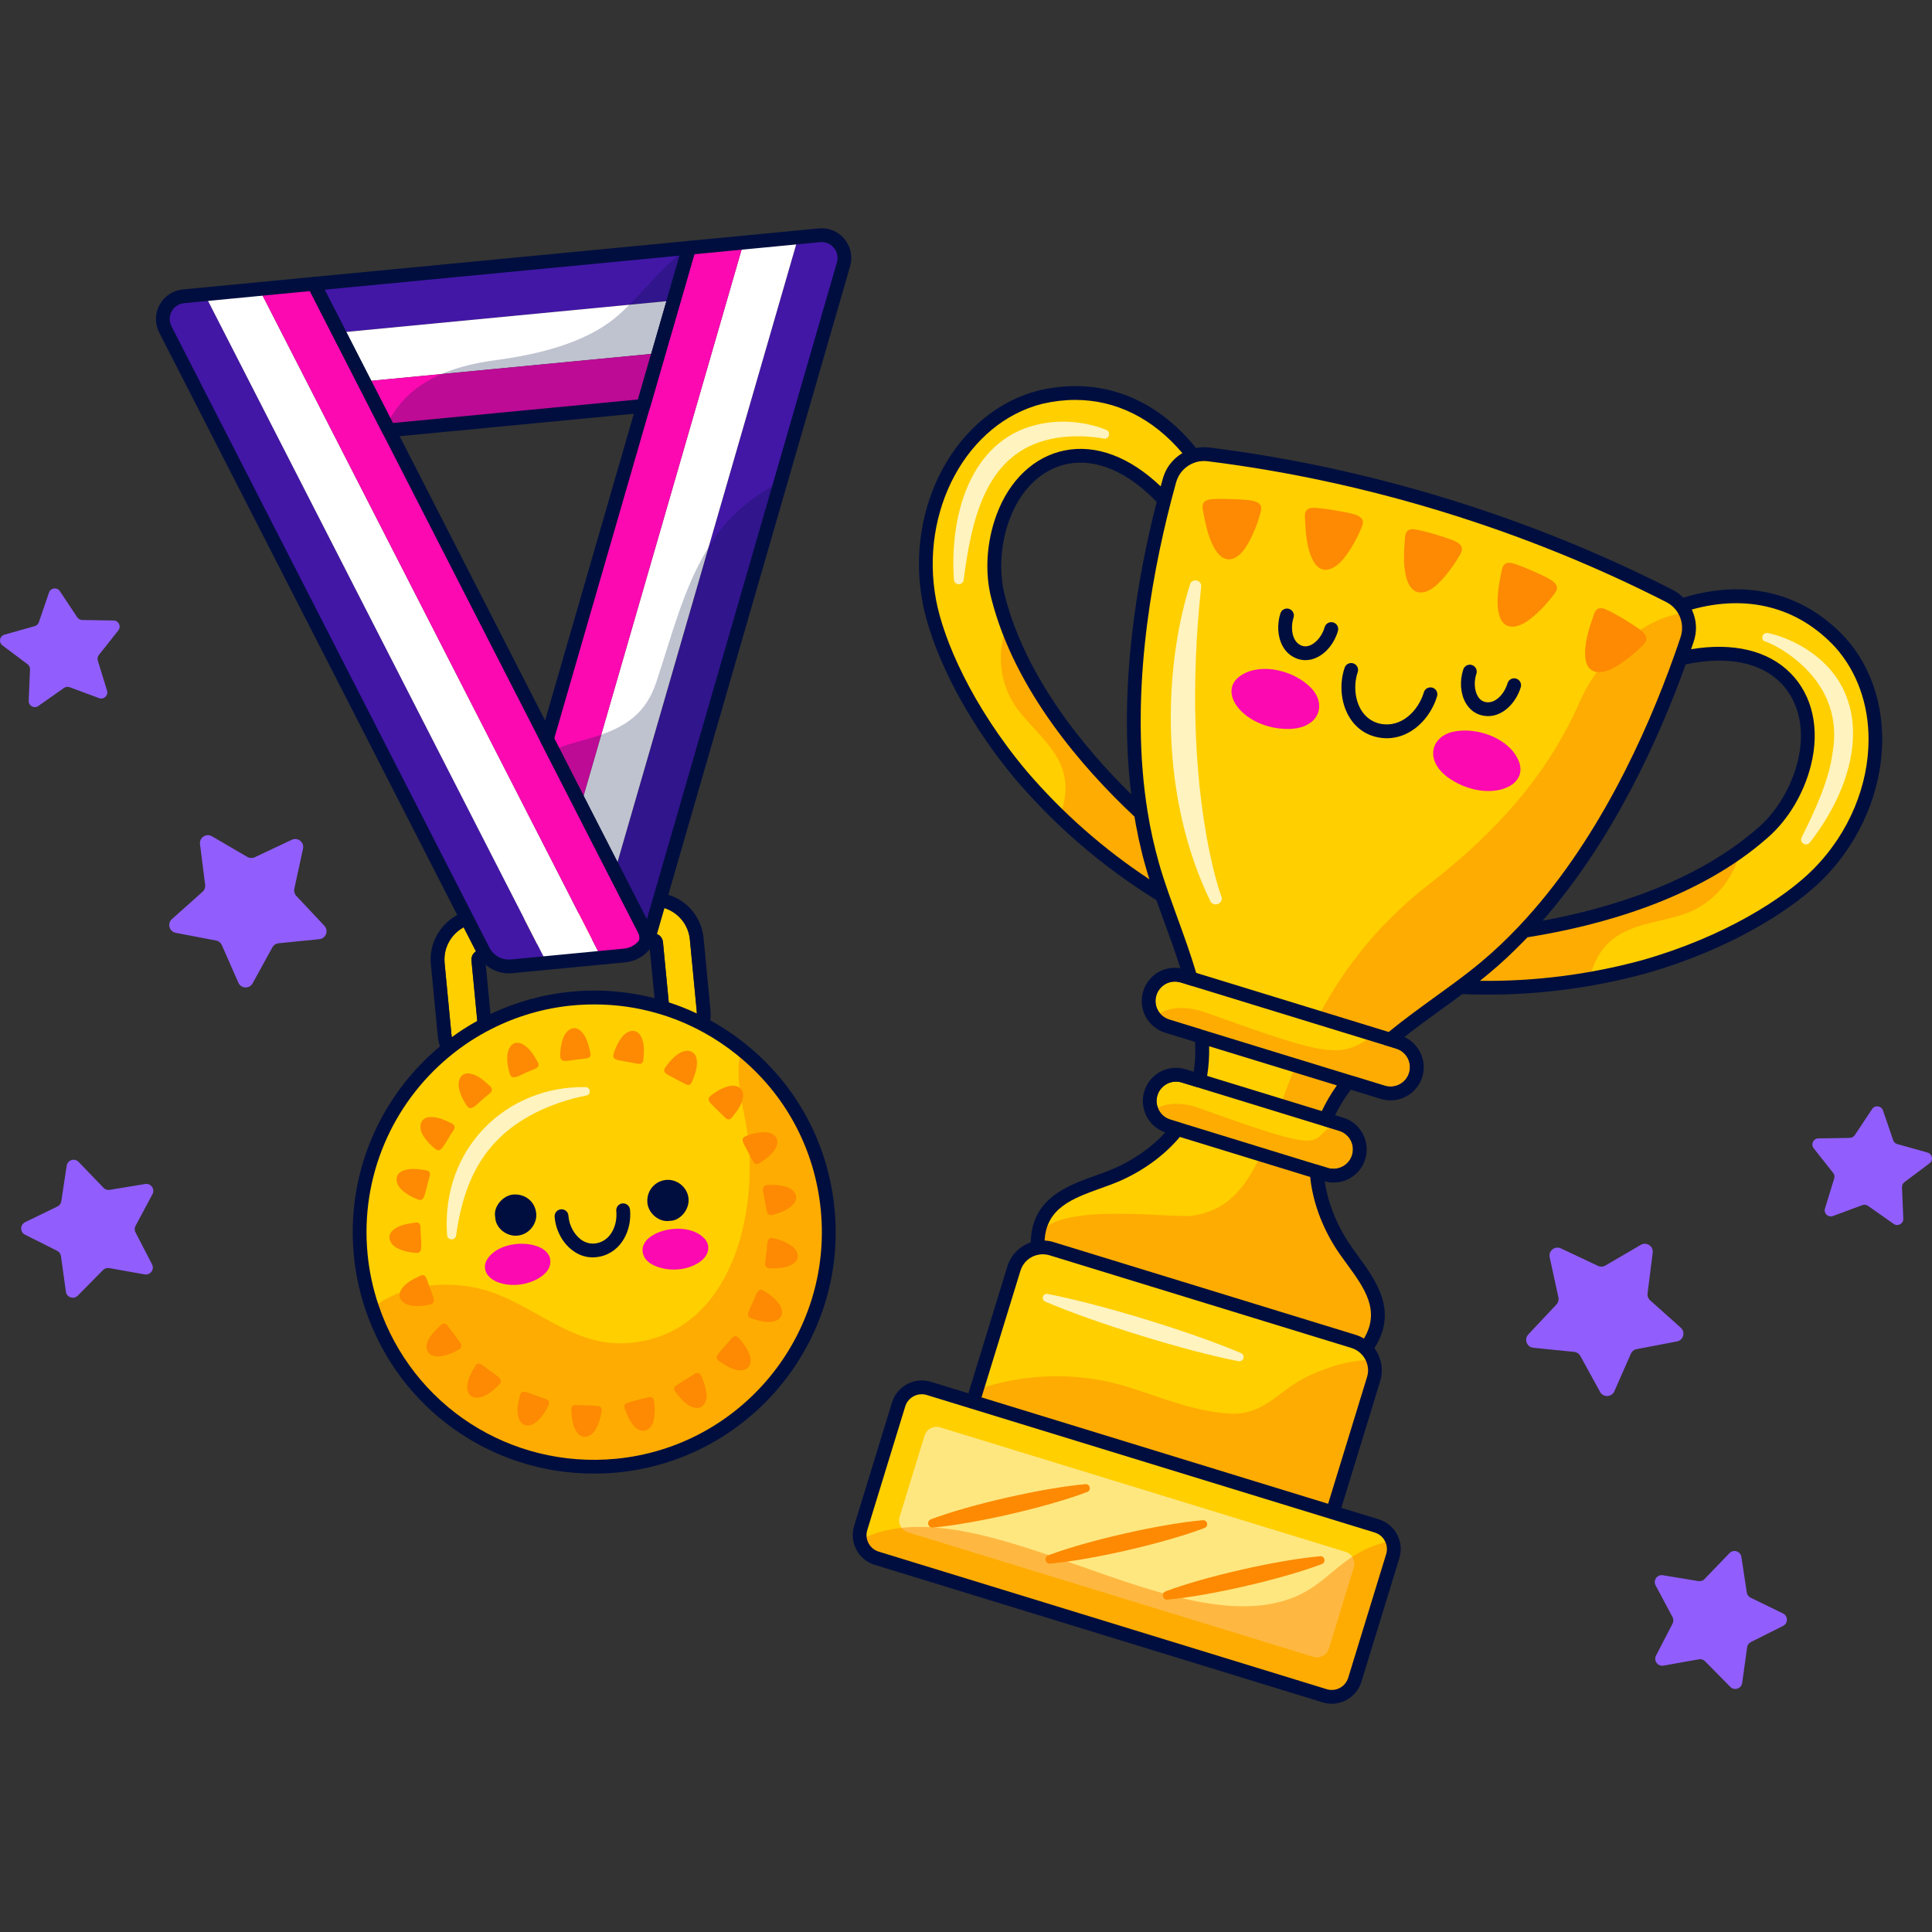 <?xml version="1.0" encoding="UTF-8"?>
<!-- Generator: Adobe Illustrator 25.2.1, SVG Export Plug-In . SVG Version: 6.00 Build 0)  -->
<svg xmlns="http://www.w3.org/2000/svg" xmlns:xlink="http://www.w3.org/1999/xlink" version="1.1" id="Capa_1" x="0px" y="0px" viewBox="0 0 512 512" style="enable-background:new 0 0 512 512;" xml:space="preserve" width="512" height="512">
<rect x="0" y="0" width="512" height="512" fill="#333333" stroke="none"/>
<g>
	<g>
		<g>
			<g>
				<g>
					<path style="fill:#FFCF00;" d="M172.252,240.239l-45.705,4.386c-5.331,0.511-9.236,5.259-8.726,10.577l1.813,18.887       c0.089,0.926,0.305,1.804,0.636,2.623c2.033-1.537,4.174-2.941,6.401-4.208l-1.726-17.985       c-0.133-1.389,0.885-2.637,2.286-2.771l45.705-4.386c1.389-0.133,2.626,0.898,2.759,2.287l1.726,17.985       c2.427,0.821,4.796,1.792,7.085,2.914c0.168-0.867,0.213-1.77,0.125-2.696l-1.813-18.887       C182.307,243.646,177.57,239.728,172.252,240.239z"/>
					<path style="fill:#FFCF00;" d="M219.343,320.59c3.279,34.166-21.77,64.533-55.935,67.811       c-29.251,2.807-55.701-15.13-64.776-41.778c-1.533-4.489-2.575-9.229-3.048-14.156c-2.151-22.413,7.884-43.192,24.686-55.755       c2.033-1.537,4.174-2.941,6.401-4.208c7.405-4.233,15.815-6.993,24.861-7.861c9.034-0.867,17.814,0.243,25.889,2.991       c2.427,0.821,4.796,1.792,7.085,2.914c4.271,2.058,8.278,4.609,11.953,7.575C209.039,288.249,217.679,303.247,219.343,320.59z"/>
				</g>
				<g style="opacity:0.5;">
					<path style="fill:#FD8A02;" d="M219.343,320.59c3.279,34.166-21.77,64.533-55.935,67.811       c-29.251,2.807-55.701-15.13-64.776-41.778c7.509-5.776,17.521-7.181,26.667-5.506c14.682,2.677,25.097,15.826,40.72,14.83       c26.485-1.667,34.552-31.59,32.319-53.612c-0.798-7.938-4.078-16.274-1.88-24.212       C209.039,288.249,217.679,303.247,219.343,320.59z"/>
				</g>
				<g>
					<g>
						<path style="fill:#FD8A02;" d="M203.334,329.58c0.199-1.512,0.851-1.621,1.647-1.445c2.567,0.56,4.513,1.688,5.335,2.499        c1.473,1.369,1.484,3.191-0.13,4.29c-1.741,1.179-4.059,1.209-6.167,1.183c-0.813-0.014-1.204-0.405-1.229-1.144        c-0.011-0.478,0.116-1.585,0.277-2.688c0.042-0.276,0.085-0.551,0.126-0.817c0.015-0.268,0.03-0.527,0.044-0.766        C203.269,330.213,203.303,329.816,203.334,329.58z"/>
					</g>
					<g>
						<path style="fill:#FD8A02;" d="M200.409,342.958c0.632-1.386,1.288-1.298,1.996-0.893c2.287,1.296,3.815,2.952,4.361,3.971        c1.008,1.747,0.44,3.473-1.399,4.057c-2.012,0.609-4.205-0.032-6.246-0.7c-0.788-0.262-0.998-0.726-0.822-1.449        C198.549,347.017,200.124,343.875,200.409,342.958z"/>
					</g>
					<g>
						<path style="fill:#FD8A02;" d="M193.656,354.888c1-1.15,1.599-0.873,2.158-0.277c1.808,1.916,2.788,3.953,3.016,5.092        c0.424,1.943-0.625,3.427-2.535,3.461c-1.043,0.004-2.044-0.312-3.003-0.781c-0.98-0.492-1.909-1.125-2.783-1.742        c-0.678-0.483-0.745-0.992-0.33-1.596c0.254-0.407,0.969-1.266,1.709-2.101c0.376-0.414,0.751-0.827,1.073-1.182        C193.252,355.381,193.5,355.069,193.656,354.888z"/>
					</g>
					<g>
						<path style="fill:#FD8A02;" d="M183.697,364.318c1.283-0.82,1.773-0.38,2.134,0.355c1.169,2.367,1.514,4.611,1.402,5.773        c-0.215,1.908-1.609,3.093-3.45,2.556c-1.971-0.564-3.502-2.471-4.796-4.139c-0.501-0.655-0.428-1.184,0.16-1.615        c0.388-0.265,1.296-0.924,2.249-1.502C182.339,365.151,183.321,364.612,183.697,364.318z"/>
					</g>
					<g>
						<path style="fill:#FD8A02;" d="M171.406,370.378c1.463-0.413,1.801,0.151,1.927,0.961c0.415,2.605,0.086,4.873-0.37,5.932        c-0.779,1.733-2.453,2.478-4.053,1.417c-0.858-0.561-1.509-1.406-2.043-2.377c-0.531-0.956-0.94-2.002-1.313-3.003        c-0.285-0.773-0.059-1.257,0.631-1.496c0.454-0.119,1.512-0.498,2.594-0.768C169.851,370.737,170.959,370.546,171.406,370.378        z"/>
					</g>
					<g>
						<path style="fill:#FD8A02;" d="M157.853,372.549c1.522,0.03,1.68,0.668,1.563,1.48c-0.369,2.598-1.346,4.724-2.093,5.533        c-1.252,1.438-3.075,1.717-4.291,0.211c-1.301-1.7-1.504-4.028-1.634-6.148c-0.046-0.818,0.314-1.224,1.045-1.274        C153.382,372.405,156.9,372.423,157.853,372.549z"/>
					</g>
					<g>
						<path style="fill:#FD8A02;" d="M144.288,370.588c1.424,0.545,1.384,1.207,1.035,1.941c-1.12,2.373-2.652,4.009-3.626,4.622        c-1.659,1.111-3.442,0.725-4.156-1.081c-0.768-1.939-0.273-4.216,0.243-6.308c0.205-0.81,0.65-1.05,1.371-0.898        c0.47,0.092,1.525,0.455,2.568,0.85C142.752,370.155,143.851,370.388,144.288,370.588z"/>
					</g>
					<g>
						<path style="fill:#FD8A02;" d="M131.882,364.756c1.197,0.947,1.003,1.506,0.437,2.129c-0.896,0.977-1.83,1.758-2.689,2.332        c-0.844,0.554-1.601,0.888-2.149,1.032c-1.84,0.474-3.562-0.244-3.653-2.253c-0.13-2.119,1.011-4.15,2.094-5.969        c0.421-0.7,0.951-0.836,1.593-0.475c0.426,0.221,1.261,0.963,2.18,1.598C130.614,363.784,131.514,364.448,131.882,364.756z"/>
					</g>
					<g>
						<path style="fill:#FD8A02;" d="M121.753,355.504c0.899,1.23,0.496,1.753-0.209,2.166c-2.269,1.338-4.473,1.842-5.634,1.812        c-1.944-0.052-3.217-1.363-2.827-3.233c0.467-2.042,2.215-3.686,3.782-5.103c0.613-0.547,1.15-0.517,1.637,0.029        c0.297,0.388,0.966,1.264,1.642,2.147C120.798,354.228,121.444,355.14,121.753,355.504z"/>
					</g>
					<g>
						<path style="fill:#FD8A02;" d="M114.808,343.692c0.433,1.465-0.087,1.837-0.886,2.025c-2.558,0.605-4.773,0.419-5.854,0.038        c-0.92-0.316-1.615-0.866-1.971-1.549c-0.333-0.688-0.307-1.516,0.183-2.358c1.064-1.817,3.172-2.858,5.098-3.751        c0.748-0.342,1.249-0.153,1.57,0.509c0.201,0.431,0.548,1.489,0.92,2.543C114.264,342.193,114.675,343.232,114.808,343.692z"/>
					</g>
					<g>
						<path style="fill:#FD8A02;" d="M111.638,330.356c-0.031,1.53-0.597,1.73-1.431,1.674c-2.651-0.173-4.718-1.002-5.603-1.685        c-1.539-1.142-1.942-2.935-0.562-4.259c1.612-1.423,3.924-1.799,6.032-2.088c0.814-0.108,1.243,0.221,1.339,0.946        C111.396,325.882,111.71,329.396,111.638,330.356z"/>
					</g>
					<g>
						<path style="fill:#FD8A02;" d="M112.53,316.671c-0.437,1.459-1.023,1.485-1.812,1.186c-1.239-0.476-2.311-1.06-3.162-1.649        c-0.834-0.584-1.409-1.164-1.743-1.621c-1.129-1.544-0.994-3.385,0.734-4.237c1.958-0.884,4.275-0.558,6.373-0.209        c0.809,0.138,1.122,0.579,1.001,1.301C113.634,312.339,112.873,315.774,112.53,316.671z"/>
					</g>
					<g>
						<path style="fill:#FD8A02;" d="M117.451,303.877c-0.465,0.613-0.802,0.899-1.13,0.957c-0.332,0.055-0.651-0.117-0.975-0.372        c-2.121-1.652-3.342-3.493-3.7-4.565c-0.614-1.802-0.009-3.562,1.959-3.821c2.119-0.275,4.234,0.715,6.134,1.663        c0.731,0.369,0.903,0.885,0.581,1.545c-0.187,0.442-0.909,1.299-1.429,2.293C118.325,302.541,117.73,303.488,117.451,303.877z        "/>
					</g>
					<g>
						<path style="fill:#FD8A02;" d="M125.923,293.093c-1.22,0.925-1.737,0.597-2.21-0.083c-1.515-2.173-2.135-4.285-2.177-5.429        c-0.069-1.917,1.011-3.435,2.999-3.071c2.098,0.347,3.826,1.91,5.361,3.371c0.589,0.566,0.605,1.112,0.108,1.656        c-0.313,0.362-1.216,1.017-2.053,1.755C127.139,292.058,126.302,292.798,125.923,293.093z"/>
					</g>
					<g>
						<path style="fill:#FD8A02;" d="M137.18,285.278c-1.423,0.552-1.845,0.038-2.089-0.736c-0.792-2.495-0.777-4.726-0.477-5.83        c0.246-0.942,0.742-1.677,1.396-2.083c0.647-0.422,1.508-0.375,2.381,0.041c1.898,0.944,3.084,2.947,4.116,4.794        c0.394,0.714,0.248,1.242-0.385,1.619c-0.411,0.241-1.444,0.656-2.486,1.051C138.638,284.635,137.625,285.104,137.18,285.278z        "/>
					</g>
					<g>
						<path style="fill:#FD8A02;" d="M150.24,281.145c-1.525,0.106-1.776-0.509-1.779-1.321c-0.016-2.617,0.657-4.744,1.269-5.71        c1.021-1.654,2.771-2.249,4.203-0.881c1.533,1.415,2.083,3.731,2.528,5.802c0.168,0.804-0.127,1.256-0.844,1.408        c-0.464,0.101-1.576,0.225-2.687,0.336C151.826,280.963,150.718,281.111,150.24,281.145z"/>
					</g>
					<g>
						<path style="fill:#FD8A02;" d="M163.953,280.971c-1.493-0.306-1.553-0.965-1.317-1.746c0.751-2.519,2.023-4.378,2.895-5.139        c1.458-1.259,3.3-1.251,4.271,0.458c1.05,1.8,0.885,4.192,0.7,6.291c-0.077,0.816-0.493,1.163-1.223,1.1        c-0.468-0.062-1.57-0.241-2.659-0.48C165.516,281.283,164.424,281.043,163.953,280.971z"/>
					</g>
					<g>
						<path style="fill:#FD8A02;" d="M177.084,284.897c-1.342-0.72-1.205-1.366-0.748-2.043c1.462-2.178,3.248-3.617,4.287-4.047        c0.885-0.384,1.769-0.452,2.484-0.174c0.704,0.297,1.247,0.921,1.467,1.86c0.447,2.068-0.39,4.26-1.192,6.218        c-0.313,0.755-0.816,0.967-1.501,0.699C181.036,286.988,177.919,285.363,177.084,284.897z"/>
					</g>
					<g>
						<path style="fill:#FD8A02;" d="M188.476,292.549c-1.048-1.111-0.759-1.654-0.112-2.178c2.059-1.677,4.155-2.496,5.283-2.611        c1.946-0.254,3.421,0.831,3.285,2.765c-0.185,2.114-1.604,3.946-2.954,5.594c-0.524,0.633-1.054,0.678-1.642,0.232        C191.631,295.717,189.161,293.216,188.476,292.549z"/>
					</g>
					<g>
						<path style="fill:#FD8A02;" d="M197.125,303.19c-0.657-1.379-0.239-1.8,0.539-2.116c2.467-1.001,4.69-1.153,5.816-0.939        c1.939,0.329,3.025,1.806,2.32,3.616c-0.8,1.966-2.685,3.289-4.476,4.469c-0.695,0.453-1.197,0.331-1.633-0.266        C199.192,307.15,197.599,304.02,197.125,303.19z"/>
					</g>
					<g>
						<path style="fill:#FD8A02;" d="M202.235,315.905c-0.219-1.512,0.305-1.79,1.143-1.861c2.652-0.224,4.823,0.29,5.832,0.828        c1.757,0.889,2.347,2.619,1.15,4.136c-1.346,1.64-3.562,2.353-5.594,2.95c-0.784,0.227-1.266-0.034-1.491-0.736        C203.05,320.302,202.43,316.84,202.235,315.905z"/>
					</g>
				</g>
				<g>
					<g>
						<path style="fill:#FC09B2;" d="M132.312,339.932c-3.582-1.202-4.578-3.98-3.226-6.161c3.971-6.408,18.517-5.093,16.596,1.736        C144.749,338.827,138.022,341.848,132.312,339.932z"/>
					</g>
					<g>
						<path style="fill:#FC09B2;" d="M184.706,334.904c3.287-1.861,3.737-4.779,1.995-6.662c-5.118-5.535-19.147-1.479-15.963,4.861        C172.286,336.185,179.465,337.87,184.706,334.904z"/>
					</g>
				</g>
				<path style="opacity:0.75;fill:#FFFFFF;" d="M142.21,294.735c-13.637,6.785-19.252,17.682-21.337,32.67l-0.001,0.007      c-0.198,1.426-2.29,1.35-2.391-0.081c-1.647-23.168,15.936-39.647,36.712-39.233c1.341,0.027,1.51,1.973,0.194,2.23      C150.635,291.256,146.169,292.792,142.21,294.735z"/>
			</g>
			<g>
				<path style="fill:#000E3F;" d="M164.942,318.913c-0.995,0.101-1.727,1.016-1.625,2.011c0.365,3.576-1.301,7.762-5.141,8.534      c-1.564,0.305-3.027-0.061-4.347-1.057c-1.768-1.382-3.028-3.82-3.19-6.217c-0.061-1.016-0.914-1.768-1.95-1.707      c-0.995,0.061-1.768,0.935-1.706,1.951c0.244,3.454,2.011,6.867,4.632,8.859c1.646,1.28,3.515,1.93,5.465,1.93      c0.59,0,1.2-0.061,1.789-0.183c5.974-1.178,8.635-7.314,8.087-12.496C166.852,319.543,165.979,318.831,164.942,318.913z"/>
				<path style="fill:#000E3F;" d="M136.111,316.556c-2.885,0.183-5.446,3.332-4.876,5.953c0.061,2.966,2.986,5.14,5.729,4.958      c3.352-0.224,5.405-3.271,5.141-5.913C141.759,318.283,139.058,316.373,136.111,316.556z"/>
				<path style="fill:#000E3F;" d="M176.483,312.695c-3.007,0.305-5.221,2.966-4.917,6.136c0.284,2.682,3.068,5.222,6.055,4.693      c2.56,0,5.201-2.987,4.835-6.014C182.111,314.585,179.389,312.411,176.483,312.695z"/>
				<path style="fill:#000E3F;" d="M221.162,320.416c-1.666-17.311-10.016-32.833-23.548-43.724      c-2.966-2.397-6.115-4.49-9.387-6.298c0.122-0.955,0.143-1.91,0.041-2.885l-1.809-18.896      c-0.67-6.888-6.359-12.069-13.267-12.069c-0.426,0-0.853,0.02-1.28,0.061l-45.715,4.389c-3.556,0.325-6.745,2.032-9.021,4.795      c-2.276,2.743-3.332,6.217-2.987,9.773l1.809,18.875c0.101,0.975,0.284,1.93,0.589,2.865      c-15.706,13.105-24.91,33.484-22.817,55.346c0.467,4.957,1.524,9.875,3.129,14.568c8.919,26.19,33.24,43.297,60.446,43.297      c2.072,0,4.144-0.081,6.237-0.284c33.057-3.17,57.886-31.087,57.886-63.636C221.467,324.541,221.365,322.489,221.162,320.416z       M119.634,274.091l-1.809-18.896c-0.508-5.303,3.393-10.057,8.717-10.565l45.715-4.389c0.305-0.041,0.609-0.041,0.934-0.041      c4.917,0,9.143,3.759,9.63,8.757l1.808,18.896c0.021,0.244,0.041,0.487,0.041,0.731c-2.418-1.158-4.897-2.134-7.436-2.946      l-1.544-15.99c-0.122-1.3-1.219-2.296-2.52-2.296h-0.243l-45.695,4.389c-1.402,0.142-2.418,1.382-2.296,2.783l1.545,16.031      c-2.337,1.26-4.592,2.723-6.746,4.307C119.694,274.599,119.654,274.356,119.634,274.091z M129.995,268.727l-1.3-13.45      l43.459-4.165l1.301,13.41c-7.111-1.829-14.568-2.438-22.106-1.707C143.73,263.546,136.538,265.599,129.995,268.727z       M163.236,386.592c-27.999,2.662-53.823-13.999-62.863-40.555c-1.524-4.429-2.52-9.062-2.966-13.735      c-1.971-20.623,6.704-39.843,21.537-52.176c3.474-2.905,7.294-5.425,11.377-7.477c6.502-3.292,13.715-5.466,21.395-6.197      c1.951-0.183,3.901-0.264,5.832-0.264c5.567,0,11.052,0.752,16.315,2.255c4.368,1.219,8.614,2.966,12.617,5.181h0.021      c3.087,1.707,6.034,3.678,8.818,5.933c12.759,10.26,20.643,24.889,22.207,41.205      C220.694,353.88,196.354,383.401,163.236,386.592z"/>
			</g>
		</g>
		<g>
			<g>
				<g>
					<path style="fill:#4217A6;" d="M182.599,65.67l-4.039,13.962l-88.75,8.517c-3.82-7.469-6.283-12.288-6.621-12.939       L182.599,65.67z"/>
					<path style="fill:#4217A6;" d="M223.538,70.044L206.832,127.8l-34.697,119.961c-0.233,0.813-0.604,1.568-1.068,2.235       c0.387-1.091,0.349-2.358-0.255-3.534c-3.185-6.224-5.793-11.305-7.903-15.44l-0.001-0.012l24.883-86.025l23.751-82.095       l5.627-0.54C221.407,61.945,224.727,65.952,223.538,70.044z"/>
					<path style="fill:#4217A6;" d="M144.909,255.191l-9.33,0.895c-3.119,0.299-6.061-1.338-7.486-4.098       C34.924,69.909,44.515,88.653,43.818,87.291c-1.945-3.791,0.552-8.356,4.802-8.764l5.615-0.539l70.575,137.918l0.001,0.012       C131.594,229.184,140.808,247.18,144.909,255.191z"/>
				</g>
				<g>
					<polygon style="fill:#FFFFFF;" points="178.56,79.631 174.522,93.605 96.432,101.099 89.81,88.148      "/>
					<path style="fill:#FFFFFF;" d="M211.542,62.892c-1.469,5.081-43.496,150.36-48.634,168.12       c-5.925-11.556-8.049-15.701-8.727-17.026c0,0-0.001-0.012-0.029-0.057c-0.001-0.012-0.002-0.024-0.016-0.034       c-0.001-0.012-0.018-0.058-0.043-0.08c-0.001-0.012-0.147-0.286-0.148-0.297c-0.026-0.021-0.003-0.036-0.03-0.057       c-0.001-0.012-0.001-0.012-0.001-0.012l-0.001-0.012c9.05-31.274,35.661-123.249,43.157-149.156L211.542,62.892z"/>
					<path style="fill:#FFFFFF;" d="M157.419,249.965l1.962,3.837l-14.472,1.389c-0.574-1.119-1.236-2.397-1.96-3.825       c0,0,0,0-0.001-0.012c-4.732-9.238-12.357-24.141-18.137-35.436l-0.001-0.012L54.235,77.988L68.706,76.6       C70.99,81.053,151.122,237.654,157.419,249.965z"/>
				</g>
				<path style="fill:#FC09B2;" d="M182.599,65.67l-4.039,13.962l-4.039,13.974l-78.078,7.493      c-2.478-4.854-4.731-9.226-6.634-12.949c-3.82-7.469-6.283-12.288-6.621-12.939L68.706,76.6      c2.271,4.443,4.481,8.747,6.621,12.939c2.284,4.453,4.496,8.77,6.634,12.949c2.274,4.466,4.485,8.783,6.609,12.94      c28.075,54.849,42.971,83.982,50.873,99.41l0.001,0.012c7.239,14.137,8.596,16.798,8.816,17.209l0.001,0.012      c0,0,0.041,0.056,0.176,0.331l0.001,0.012c0.03,0.069,0.06,0.126,0.088,0.171c0,0,0.001,0.012,0.016,0.034      c0,0,0.001,0.012,0.013,0.011l0.002,0.024l0.016,0.034c0.041,0.056,0.042,0.068,0.042,0.068      c0.532,1.051,2.507,4.899,8.804,17.21c0.605,1.188,1.268,2.478,1.962,3.837l7.823-0.751c1.864-0.179,3.3-1.443,3.853-3.042      l0.011-0.013c0.387-1.091,0.349-2.358-0.255-3.534c-3.185-6.224-5.793-11.305-7.903-15.44l-0.001-0.012      c-5.925-11.556-8.049-15.701-8.727-17.026c0,0-0.001-0.012-0.029-0.057c-0.001-0.012-0.002-0.024-0.016-0.034      c-0.001-0.012-0.018-0.058-0.043-0.08c-0.001-0.012-0.147-0.286-0.148-0.297c-0.026-0.021-0.003-0.036-0.03-0.057      c-0.001-0.012-0.001-0.012-0.001-0.012l-0.001-0.012l4.373-15.108l0.45-1.553l0.603-2.082l14.755-50.992      c0.234-0.813,0.469-1.614,0.702-2.428l2.907-10.031c0.178-0.64,0.368-1.281,0.547-1.91l6.704-23.155l1.665-5.743l0.405-1.393      l1.969-6.826l4.039-13.974l4.039-13.962L182.599,65.67z M144.932,195.872c-10.558-20.624-28.163-55.02-41.879-81.835      l67.429-6.471L144.932,195.872z"/>
				<g style="opacity:0.25;">
					<path style="fill:#000E3F;" d="M206.832,127.8l-34.697,119.961c-0.233,0.813-0.604,1.568-1.068,2.235       c0.385-1.103,0.336-2.368-0.255-3.534l-7.904-15.451l-8.994-17.563l-0.001-0.012l-7.446-14.549       c4.989-2.243,7.663-2.372,12.872-4.194c6.711-2.357,11.876-5.836,14.53-13.759c4.034-12.02,7.181-25.046,13.922-35.948       c1.048-1.694,2.183-3.349,3.421-4.929C194.339,136.068,200.38,130.72,206.832,127.8z"/>
					<path style="fill:#000E3F;" d="M182.599,65.67l-12.117,41.897l-68.64,6.587c0.184-0.461,0.381-0.899,0.591-1.339       c5.227-11.32,16.332-15.704,28.954-17.383c10.634-1.416,23.345-4.301,31.789-11.317       C169.622,78.752,175.908,69.726,182.599,65.67z"/>
				</g>
			</g>
			<g>
				<g>
					<path style="fill:#000E3F;" d="M103.052,115.868c-0.683,0-1.314-0.381-1.627-0.996L81.562,76.043       c-0.276-0.54-0.268-1.181,0.024-1.712c0.29-0.53,0.825-0.883,1.429-0.94l99.411-9.54c0.595-0.063,1.194,0.185,1.581,0.653       c0.387,0.466,0.518,1.093,0.349,1.675l-12.117,41.898c-0.209,0.72-0.836,1.24-1.581,1.312l-67.43,6.47       C103.167,115.863,103.11,115.868,103.052,115.868z M86.042,76.773l18.072,35.326l64.958-6.234l11.024-38.118L86.042,76.773z"/>
				</g>
				<g>
					<path style="fill:#000E3F;" d="M171.065,251.827c-0.28,0-0.564-0.066-0.827-0.201c-0.815-0.415-1.198-1.369-0.897-2.232       c0.238-0.683,0.182-1.431-0.159-2.105l-16.895-33.007c-0.022-0.042-0.042-0.083-0.06-0.127l-0.083-0.163l0.012-0.006       c-0.022-0.051-0.04-0.105-0.057-0.157c-0.357-0.623-0.782-1.454-1.336-2.536l-7.46-14.588c-0.21-0.415-0.256-0.895-0.127-1.341       l37.667-130.203c0.208-0.72,0.835-1.24,1.581-1.312l34.57-3.318c2.595-0.266,5.135,0.8,6.802,2.812       c1.665,2.01,2.224,4.704,1.498,7.206l-51.404,177.718c-0.278,0.974-0.722,1.909-1.322,2.772       C172.218,251.547,171.649,251.827,171.065,251.827z M155.601,212.731l15.822,30.909l50.36-174.105v-0.002       c0.395-1.359,0.101-2.764-0.802-3.855c-0.907-1.091-2.218-1.623-3.637-1.506l-33.334,3.201l-37.12,128.312       c6.207,12.141,8.044,15.733,8.51,16.645l0,0c0.01,0.016,0.018,0.034,0.028,0.052c0.036,0.072,0.064,0.123,0.081,0.159       c0.01,0.022,0.022,0.042,0.032,0.064C155.563,212.645,155.583,212.689,155.601,212.731z"/>
				</g>
				<g>
					<path style="fill:#000E3F;" d="M134.846,257.95c-2.46,0-4.818-0.954-6.579-2.688c-0.724-0.708-1.332-1.528-1.8-2.431       L42.192,88.125c-1.19-2.318-1.155-5.07,0.099-7.359c1.254-2.292,3.554-3.81,6.155-4.058l34.568-3.317       c0.762-0.075,1.462,0.319,1.802,0.986l19.864,38.828c0.226,0.44,18.518,36.187,33.441,65.353l17.421,34.046       c0.022,0.042,0.042,0.085,0.06,0.127l16.84,32.9c0.798,1.577,0.923,3.339,0.353,4.97c-0.055,0.159-0.133,0.31-0.23,0.448       c-1.593,2.266-4.083,3.716-6.835,3.98l-29.975,2.877C135.449,257.936,135.148,257.95,134.846,257.95z M82.127,77.148       l-33.332,3.198c-1.413,0.137-2.615,0.929-3.296,2.173c-0.68,1.244-0.7,2.678-0.053,3.937l84.273,164.7       c0.286,0.55,0.659,1.053,1.109,1.492c1.21,1.195,2.879,1.764,4.577,1.619l29.973-2.877c1.595-0.155,3.05-0.96,4.03-2.224       c0.155-0.619,0.077-1.278-0.226-1.877l-16.895-33.007c-0.022-0.042-0.042-0.085-0.06-0.129l-17.363-33.931       c-14.921-29.161-33.209-64.904-33.437-65.346L82.127,77.148z M171.067,249.997h0.02H171.067z"/>
				</g>
			</g>
		</g>
	</g>
	<g>
		<g>
			<path style="fill:#FFCF00;" d="M487.692,170.257c-11.493-12.383-26.887-14.786-42.179-9.766c-0.82-1.034-1.844-1.929-3.091-2.563     c-37.603-19.19-80.232-32.292-122.141-37.504c-1.393-0.177-2.758-0.035-4.024,0.363c-9.839-12.724-23.923-19.366-40.376-15.568     c-21.982,5.487-34.092,30.489-29.582,54.212c2.104,11.083,9.825,28.808,24.532,46.273c3.187,3.705,6.517,7.253,10.014,10.61     c8.288,8.022,17.41,15.035,27.138,21.011c2.712,7.764,5.948,15.854,8.129,24.031l-3.241-0.995     c-2.713-0.833-5.585,0.69-6.418,3.403c-0.419,1.363-0.243,2.76,0.369,3.915c0.161,0.305,0.347,0.577,0.56,0.844     c0.615,0.753,1.466,1.35,2.473,1.659l8.458,2.597c0.55,5.166,0.392,10.316-0.888,15.404l-4.272-1.312     c-2.701-0.829-5.585,0.69-6.418,3.402c-0.339,1.105-0.288,2.249,0.111,3.271c0.066,0.222,0.16,0.439,0.271,0.647     c0.613,1.155,1.671,2.085,3.021,2.499l3.02,0.927c-4.188,6.115-10.563,10.821-17.309,13.76     c-8.004,3.493-20.405,5.166-20.832,17.621c-0.017,0.143-0.018,0.277-0.022,0.423c-0.003,0.402,0.003,0.82,0.018,1.255     c0.056-0.01,0.101-0.023,0.141-0.024c0.15-0.02,0.304-0.028,0.456-0.042c-0.2,0.018-0.4,0.033-0.597,0.066     c-2.901,0.479-5.415,2.542-6.335,5.537l-10.501,34.2c-0.117,0.38-0.205,0.756-0.257,1.143l-11.772-3.615     c-3.376-1.036-6.954,0.861-7.99,4.236l-10.064,32.776c-0.317,1.031-0.361,2.092-0.166,3.079c0.435,2.256,2.057,4.191,4.402,4.911     l118.716,36.452c3.376,1.036,6.954-0.861,7.99-4.236l10.064-32.776c0.43-1.399,0.347-2.835-0.135-4.111     c-0.656-1.8-2.125-3.272-4.101-3.879l-11.772-3.615c0.174-0.35,0.312-0.71,0.429-1.091l10.501-34.199     c0.528-1.719,0.441-3.491-0.149-5.07c-0.397-1.156-1.084-2.2-1.978-3.052c8.38-11.236-1.549-19.98-6.423-27.683     c-3.93-6.231-6.57-13.69-6.604-21.103l3.02,0.927c2.701,0.829,5.585-0.69,6.418-3.403c0.415-1.35,0.239-2.748-0.369-3.915     c-0.625-1.159-1.683-2.088-3.033-2.503l-4.259-1.308c1.796-4.929,4.543-9.284,7.897-13.251l8.458,2.597     c2.713,0.833,5.585-0.69,6.418-3.403c0.418-1.363,0.243-2.76-0.37-3.915c-0.625-1.159-1.683-2.088-3.033-2.503l-3.241-0.995     c1.102-0.965,2.238-1.905,3.394-2.827c0.554-0.448,1.12-0.892,1.699-1.332c4.685-3.666,9.592-7.089,14.238-10.498     c0.16-0.125,0.319-0.251,0.491-0.373c0.134-0.099,0.261-0.199,0.394-0.298c11.405,0.513,22.89-0.172,34.251-2.161     c4.778-0.817,9.525-1.884,14.242-3.163c21.974-6.202,38.312-16.539,46.274-24.532     C498.799,214.624,502.807,187.135,487.692,170.257z M266.861,165.826c-0.895-2.464-1.678-4.948-2.322-7.443     c-1.695-6.377-1.342-14.221,1.243-21.286c6.355-17.289,24.92-23.825,42.766-4.602c-6.846,26.45-10.544,56.144-6.184,83.002     C287.354,201.509,273.637,184.275,266.861,165.826z M276.828,330.577c0.053,0.003,0.102,0.018,0.155,0.021     c0.089,0.006,0.18,0.025,0.269,0.035c-0.429-0.049-0.857-0.074-1.28-0.054C276.255,330.565,276.54,330.564,276.828,330.577z      M278.684,330.919c-0.294-0.09-0.59-0.161-0.886-0.216C278.094,330.758,278.39,330.829,278.684,330.919z M467.243,220.624     c-1.933,1.704-3.974,3.32-6.099,4.857c-15.962,11.468-36.988,18.035-57.261,21.189c2.487-2.634,4.901-5.368,7.208-8.228     c0.166-0.191,0.336-0.394,0.481-0.604c13.931-17.416,24.597-38.589,32.366-59.429c0.371-0.988,0.732-1.992,1.094-2.995     c0.11-0.304,0.214-0.61,0.322-0.915c25.553-5.891,37.248,9.937,32.806,27.811C476.335,209.607,472.225,216.297,467.243,220.624z"/>
			<path style="opacity:0.5;fill:#FFFFFF;" d="M348.022,439.067L240.627,406.09c-1.757-0.539-2.744-2.401-2.204-4.158l6.588-21.454     c0.539-1.757,2.401-2.744,4.158-2.204l107.395,32.976c1.757,0.539,2.743,2.401,2.204,4.157l-6.588,21.454     C351.64,438.619,349.779,439.606,348.022,439.067z"/>
			<g style="opacity:0.75;">
				<path style="fill:#FFFFFF;" d="M277.597,342.904c14.321,2.758,38.292,10.127,51.281,15.676c1.245,0.532,0.665,2.414-0.662,2.156      c-13.958-2.715-37.954-10.099-51.242-15.805c-0.541-0.232-0.792-0.859-0.559-1.4      C276.617,343.062,277.115,342.812,277.597,342.904z"/>
				<path style="fill:#FFFFFF;" d="M318.31,155.557c-5.709,53.507,5.781,83.467,5.426,82.1c0.489,1.883-2.169,2.844-3.008,1.108      c-13.311-27.451-12.528-60.945-5.369-83.89c0.546-1.75,3.152-1.194,2.959,0.612L318.31,155.557z"/>
				<path style="fill:#FFFFFF;" d="M468.486,167.753c2.88,0.603,5.485,1.653,8.037,3.006c20.291,10.944,17.484,34.108,3.111,52.517      c-0.96,1.23-2.872,0.008-2.178-1.376c3.21-6.401,7.253-15.004,8.135-22.12c4.139-22.223-19.841-30.856-17.851-29.736      c-0.61-0.276-0.881-0.994-0.606-1.604C467.371,167.913,467.941,167.639,468.486,167.753z"/>
				<path style="fill:#FFFFFF;" d="M293.181,113.925c-4.91-2.016-11.283-2.785-17.024-1.663      c-18.076,3.303-24.617,22.668-23.362,41.363c0.048,0.713,0.665,1.252,1.378,1.204c1.078-0.072,1.259-1.252,1.198-1.136      c2.102-15.895,5.684-32.742,21.785-37.033c7.648-2.071,15.488-0.408,15.357-0.419c0.66,0.114,1.287-0.328,1.401-0.987      C294.014,114.683,293.696,114.136,293.181,113.925z"/>
			</g>
			<g style="opacity:0.5;">
				<path style="fill:#FD8A02;" d="M369.098,412.386l-10.064,32.776c-1.037,3.376-4.615,5.273-7.99,4.236l-118.716-36.452      c-2.345-0.72-3.967-2.655-4.402-4.911c31.483-15.815,85.225,29.614,116.594,14.526c8.725-4.197,11.855-11.75,24.444-14.285      C369.445,409.55,369.528,410.986,369.098,412.386z"/>
				<path style="fill:#FD8A02;" d="M364.02,365.491l-10.501,34.199c-0.117,0.38-0.255,0.741-0.429,1.091l-95.172-29.223      c0.052-0.387,0.14-0.763,0.257-1.143l0.656-2.136c12.751-4.427,26.922-4.777,39.828-0.787c8.88,2.754,17.659,6.537,27.056,7.126      c9.421,0.596,13.124-6.3,20.954-9.927c6.613-3.074,12.362-4.385,17.202-4.269C364.461,361.999,364.548,363.772,364.02,365.491z"/>
				<path style="fill:#FD8A02;" d="M358.303,306.108c-0.833,2.713-3.717,4.232-6.418,3.403l-41.749-12.819      c-1.35-0.415-2.408-1.344-3.021-2.499c-0.111-0.208-0.205-0.426-0.271-0.647c2.486-1.185,6.103-1.632,11.207,0.204      c8.211,2.964,14.137,5.012,18.491,6.363c9.256,2.883,11.386,2.556,13.228,0.972c0.709-0.602,1.365-1.381,2.367-2.242      l2.762,0.848c1.35,0.415,2.408,1.344,3.033,2.503C358.542,303.36,358.718,304.758,358.303,306.108z"/>
				<path style="fill:#FD8A02;" d="M373.414,284.325c-0.833,2.713-3.705,4.235-6.418,3.403l-57.142-17.546      c-1.007-0.309-1.858-0.906-2.473-1.659c2.581-1.451,6.536-2.211,12.415-0.097c11.619,4.159,19.463,6.916,25.161,8.438      c9.075,2.424,12.67,1.741,17.247-1.353l7.807,2.397c1.351,0.415,2.409,1.344,3.033,2.503      C373.657,281.566,373.832,282.963,373.414,284.325z"/>
				<path style="fill:#FD8A02;" d="M358.538,285.131c-3.354,3.967-6.101,8.322-7.897,13.251l-11.981-3.679      c1.614-4.38,3.329-9.093,5.418-14.013L358.538,285.131z"/>
				<path style="fill:#FD8A02;" d="M361.893,357.369c-0.869-0.845-1.945-1.497-3.185-1.878      c-48.893-15.013-68.438-21.135-76.648-23.535c-2.724-0.796-4.191-1.18-5.077-1.358c-0.053-0.003-0.102-0.018-0.155-0.021      c-0.97-0.164-1.146-0.03-1.676,0.077c-0.04,0.001-0.085,0.014-0.141,0.024c-0.015-0.434-0.021-0.853-0.018-1.255      c0.005-0.146,0.005-0.28,0.022-0.423c0.931-11.212,35.309-6.016,40.972-6.83c9.833-1.4,14.693-8.129,18.896-17.88l13.982,4.293      c0.035,7.412,2.674,14.872,6.604,21.103C360.344,337.389,370.273,346.133,361.893,357.369z"/>
				<path style="fill:#FD8A02;" d="M447.104,169.454c-0.334,0.999-0.679,1.994-1.022,2.977c-0.346,0.995-0.692,1.991-1.05,2.982      c-0.362,1.004-0.723,2.008-1.094,2.995c-10.06,27.296-21.354,45.965-32.366,59.429c-0.145,0.211-0.315,0.414-0.481,0.604      c-2.31,2.797-4.604,5.37-6.866,7.751c-5.937,6.21-11.678,11.083-16.963,15.169c-0.227,0.172-0.443,0.348-0.67,0.52      c-0.172,0.122-0.331,0.248-0.491,0.373c-5.33,4.059-10.158,7.359-14.238,10.498c-0.579,0.44-1.145,0.884-1.699,1.332      c-1.156,0.921-2.292,1.862-3.394,2.827l-18.376-5.642c6.215-12.277,15.287-25.288,30.626-37.182      c16.734-12.982,31.027-28.381,39.595-48.062c4.133-9.477,13.235-19.349,23.224-22.569c1.653-0.527,3.26-0.906,4.847-1.131      C447.713,164.496,447.915,167.029,447.104,169.454z"/>
				<path style="fill:#FD8A02;" d="M446.715,242.113c-5.844,2.101-13.113,2.502-18.481,6.16c-3.793,2.597-6.006,6.699-6.997,11.15      c-10.958,1.915-22.034,2.637-33.043,2.226c5.285-4.086,11.026-8.959,16.963-15.169c19.878-3.232,40.357-9.773,55.988-20.998      C459.555,232.972,453.932,239.52,446.715,242.113z"/>
				<path style="fill:#FD8A02;" d="M269.47,187.689c3.658,5.019,9.449,9.43,11.84,15.47c1.682,4.278,1.212,8.915-0.466,13.155      c7.995,7.734,16.757,14.548,26.1,20.386c-2.081-6.348-4.098-13.603-5.527-22.075c-14.639-13.831-27.918-30.737-34.556-48.8      C263.972,172.917,264.952,181.493,269.47,187.689z"/>
			</g>
			<g>
				<path style="fill:#FD8A02;" d="M288.131,395.387c-10.694,4.051-29.842,8.434-40.922,9.436c-1.315,0.119-1.736-1.733-0.503-2.198      c10.447-3.929,29.663-8.31,40.952-9.305C288.889,393.211,289.29,394.947,288.131,395.387z"/>
				<path style="fill:#FD8A02;" d="M319.229,404.935c-10.292,3.899-29.423,8.395-40.922,9.436c-1.311,0.118-1.741-1.733-0.503-2.198      c3.305-1.243,6.662-2.263,10.037-3.203c6.172-1.747,14.51-3.619,20.477-4.649c3.45-0.61,6.919-1.142,10.438-1.453      c0.589-0.052,1.108,0.383,1.16,0.972C319.959,404.329,319.665,404.77,319.229,404.935z"/>
				<path style="fill:#FD8A02;" d="M350.326,414.484c-10.578,4.007-29.725,8.423-40.922,9.436c-1.311,0.119-1.74-1.732-0.503-2.198      c10.444-3.928,29.662-8.31,40.953-9.305c0.589-0.052,1.108,0.383,1.159,0.972C351.057,413.878,350.764,414.319,350.326,414.484z      "/>
				<g>
					<path style="fill:#FD8A02;" d="M434.562,166.823c2.438,1.863,1.937,3.018,0.838,4.133c-3.555,3.601-7.091,5.861-8.983,6.606       c-3.26,1.294-5.791,0.419-6.252-2.998c-0.484-3.704,0.914-7.906,2.235-11.765c0.506-1.488,1.437-1.938,2.824-1.45       c0.897,0.308,2.85,1.388,4.781,2.515C431.918,165.023,433.806,166.231,434.562,166.823z"/>
				</g>
				<g>
					<path style="fill:#FD8A02;" d="M410.555,153.414c2.654,1.514,2.316,2.717,1.374,3.974c-3.039,4.048-6.25,6.762-8.031,7.747       c-3.054,1.686-5.711,1.184-6.598-2.178c-0.975-3.584-0.112-7.959,0.702-11.949c0.313-1.541,1.177-2.105,2.61-1.796       C402.469,149.591,408.919,152.424,410.555,153.414z"/>
				</g>
				<g>
					<path style="fill:#FD8A02;" d="M385.09,143.19c2.818,1.171,2.622,2.442,1.85,3.793c-2.501,4.377-5.34,7.449-6.996,8.68       c-2.834,2.089-5.507,1.828-6.825-1.334c-1.407-3.454-1.087-7.917-0.773-11.972c0.119-1.566,0.911-2.244,2.365-2.096       c0.935,0.106,3.101,0.616,5.243,1.228C382.086,142.134,384.205,142.838,385.09,143.19z"/>
				</g>
				<g>
					<path style="fill:#FD8A02;" d="M358.561,136.211c2.947,0.802,2.913,2.063,2.311,3.508c-1.945,4.671-4.389,8.099-5.873,9.494       c-2.542,2.363-5.244,2.565-6.93-0.493c-1.826-3.232-2.07-7.685-2.267-11.753c-0.078-1.571,0.621-2.331,2.087-2.385       C349.786,134.482,356.73,135.668,358.561,136.211z"/>
				</g>
				<g>
					<path style="fill:#FD8A02;" d="M331.328,132.598c3.03,0.444,3.159,1.689,2.747,3.202c-1.333,4.882-3.313,8.569-4.602,10.151       c-2.214,2.719-4.85,3.192-6.919,0.432c-2.229-2.982-3.066-7.351-3.807-11.361c-0.289-1.547,0.303-2.392,1.756-2.639       C322.378,132.025,329.438,132.311,331.328,132.598z"/>
				</g>
			</g>
			<g>
				<path style="fill:#FC09B2;" d="M329.156,178.804c5.527-3.315,14.217-0.877,18.417,3.639c4.158,4.471,1.858,10.867-6.531,10.737      C329.552,193.002,321.988,183.105,329.156,178.804z"/>
				<path style="fill:#FC09B2;" d="M402.3,201.263c-2.714-5.845-11.275-8.705-17.286-7.324c-5.95,1.367-7.636,7.951-0.62,12.552      C394.005,212.793,405.82,208.846,402.3,201.263z"/>
			</g>
		</g>
		<g>
			<path style="fill:#000E3F;" d="M489.033,169.007c-11.094-11.947-26.291-15.706-42.932-10.626     c-0.832-0.833-1.767-1.544-2.844-2.072c-38.015-19.404-80.459-32.448-122.76-37.71c-1.179-0.142-2.377-0.102-3.535,0.122     c-10.911-13.511-25.601-18.957-41.531-15.279c-21.923,5.465-35.799,30.741-30.923,56.321c2.072,10.931,9.712,29.055,24.93,47.138     c10.626,12.374,23.081,23.02,37.04,31.655c0.65,1.91,1.381,3.82,2.072,5.77c1.462,4.023,2.966,8.127,4.267,12.272     c-0.488-0.081-0.976-0.122-1.463-0.122c-3.881,0-7.253,2.499-8.391,6.217c-0.691,2.235-0.467,4.632,0.63,6.705     c0.264,0.488,0.568,0.955,0.935,1.402c1.117,1.382,2.58,2.357,4.246,2.885l7.945,2.438c0.142,2.743,0.02,5.364-0.366,7.904     l-2.133-0.65c-0.833-0.264-1.708-0.386-2.561-0.386c-3.901,0-7.274,2.499-8.411,6.217c-0.57,1.808-0.508,3.779,0.142,5.526     c0.122,0.386,0.285,0.792,0.487,1.158c1.078,2.012,2.805,3.495,4.938,4.206c-3.576,3.922-8.31,7.254-13.694,9.611     c-1.423,0.609-2.987,1.178-4.633,1.768c-7.66,2.722-17.108,6.116-17.331,17.778c-2.967,0.996-5.283,3.352-6.217,6.421     l-10.302,33.565l-9.956-3.048c-4.327-1.341-8.94,1.117-10.281,5.445l-10.057,32.773c-0.386,1.3-0.467,2.662-0.203,3.962     c0.568,3.007,2.743,5.425,5.648,6.319l118.718,36.45c0.793,0.244,1.605,0.366,2.418,0.366c3.515,0,6.766-2.276,7.863-5.811     l10.057-32.773c0.529-1.747,0.488-3.576-0.162-5.283c-0.874-2.418-2.805-4.226-5.283-4.998l-9.936-3.048l10.301-33.565     c0.63-2.072,0.57-4.226-0.162-6.197c-0.305-0.914-0.773-1.788-1.382-2.56c6.359-9.834,0.427-17.92-4.368-24.503     c-1.037-1.422-2.012-2.763-2.844-4.064c-3.129-4.978-5.182-10.382-5.953-15.645c0.752,0.223,1.544,0.325,2.336,0.325     c3.881,0,7.274-2.479,8.412-6.197c0.69-2.235,0.467-4.612-0.63-6.685c-1.138-2.113-2.966-3.637-5.201-4.307l-2.154-0.671     c1.118-2.296,2.499-4.531,4.166-6.745l7.944,2.438c0.833,0.264,1.707,0.386,2.58,0.386c3.881,0,7.254-2.499,8.412-6.197     c0.691-2.255,0.447-4.633-0.65-6.705c-0.936-1.747-2.357-3.088-4.104-3.881c3.413-2.702,6.969-5.262,10.443-7.782     c1.667-1.199,3.313-2.377,4.917-3.596c2.256,0.102,4.491,0.142,6.746,0.142c14.121,0,28.12-1.869,41.712-5.567     c22.696-6.4,39.193-17.108,47.056-24.991h0.021C501.427,214.56,504.129,185.871,489.033,169.007z M446.731,176.058     c10.89-2.296,19.81-0.569,25.215,4.937c4.876,4.978,6.501,12.577,4.449,20.867c-1.687,6.725-5.547,13.227-10.362,17.392     c-16.458,14.527-39.315,21.435-57.235,24.747C427.531,222.586,439.681,195.685,446.731,176.058z M272.22,204.523     c-14.75-17.534-22.146-34.967-24.138-45.431c-4.49-23.711,8.168-47.097,28.201-52.095c2.946-0.671,5.831-1.016,8.656-1.016     c10.727,0,20.562,4.836,28.404,14.101c-0.061,0.041-0.142,0.081-0.203,0.142c-0.02,0-0.041,0.02-0.041,0.02     c-0.386,0.224-0.752,0.488-1.117,0.792c-0.345,0.264-0.671,0.569-0.975,0.894c-0.102,0.081-0.203,0.183-0.305,0.305     c-0.203,0.223-0.407,0.467-0.589,0.711c-0.183,0.203-0.345,0.447-0.488,0.671c-0.446,0.691-0.833,1.422-1.117,2.194     c-0.143,0.345-0.244,0.691-0.345,1.036c-0.183,0.691-0.387,1.361-0.569,2.052c-8.188-7.822-17.127-11.195-25.438-9.529     c-8.087,1.625-14.69,7.863-18.083,17.108c-2.682,7.274-3.149,15.442-1.301,22.35c6.157,23.975,23.894,44.476,37.873,57.581     c0.244,1.504,0.508,2.987,0.833,4.47c0.142,0.752,0.284,1.503,0.467,2.235c0.487,2.215,1.036,4.429,1.666,6.583     c0.285,1.077,0.63,2.174,0.996,3.332C292.498,225.044,281.628,215.474,272.22,204.523z M299.792,210.517     c-12.984-12.76-28.018-31.33-33.484-52.603c-1.626-6.136-1.199-13.694,1.198-20.176c2.946-8.026,8.554-13.41,15.38-14.792     c7.559-1.524,15.95,2.052,23.65,10.078C301.357,153.241,296.318,182.295,299.792,210.517z M364.321,406.137     c1.382,0.427,2.439,1.443,2.927,2.784c0.365,0.955,0.406,1.971,0.101,2.926l-10.058,32.773c-0.752,2.418-3.292,3.779-5.708,3.027     l-118.718-36.45c-1.626-0.488-2.824-1.849-3.15-3.515c-0.142-0.711-0.101-1.483,0.122-2.194l10.058-32.773     c0.609-1.971,2.418-3.23,4.368-3.23c0.447,0,0.894,0.061,1.341,0.203l11.784,3.617l95.169,29.217L364.321,406.137z      M362.27,364.953l-10.302,33.565l-91.857-28.201l10.322-33.565c0.691-2.255,2.561-3.881,4.877-4.267     c0.934-0.162,1.93-0.101,2.844,0.183l80.012,24.564c0.467,0.142,0.914,0.346,1.32,0.589c0.203,0.122,0.407,0.244,0.589,0.406     c0.203,0.142,0.366,0.284,0.549,0.467c0.691,0.65,1.219,1.463,1.545,2.357c0.243,0.691,0.386,1.382,0.386,2.093     C362.555,363.754,362.452,364.364,362.27,364.953z M353.919,330.656c0.894,1.402,1.91,2.804,2.986,4.267     c4.633,6.339,9.021,12.353,4.552,19.81c-0.671-0.406-1.423-0.752-2.215-0.996l-80.012-24.565     c-0.711-0.223-1.483-0.365-2.235-0.406c-0.061-0.02-0.101-0.02-0.162-0.02c0.466-8.676,7.497-11.175,14.872-13.836     c1.727-0.61,3.352-1.199,4.876-1.849c6.421-2.804,12.028-6.908,16.092-11.764l34.54,10.606     C347.844,318.181,350.18,324.744,353.919,330.656z M354.895,299.692c1.361,0.406,2.418,1.341,3.048,2.499     c0.609,1.178,0.772,2.56,0.365,3.921c-0.691,2.215-2.722,3.617-4.917,3.617c-0.508,0-1.016-0.061-1.503-0.223l-1.179-0.366     l-3.678-1.117l-32.041-9.854l-3.678-1.118l-1.179-0.366c-1.341-0.406-2.397-1.341-3.027-2.499     c-0.102-0.203-0.203-0.427-0.265-0.65c-0.406-1.016-0.446-2.154-0.101-3.271c0.671-2.194,2.722-3.617,4.917-3.617     c0.488,0,0.996,0.061,1.504,0.224l2.519,0.772l3.495,1.077l29.705,9.123l3.515,1.077L354.895,299.692z M350.302,294.45     l-30.395-9.326c0.407-2.52,0.589-5.12,0.529-7.863l33.849,10.382C352.679,289.899,351.359,292.154,350.302,294.45z      M370.011,277.911c1.361,0.406,2.418,1.341,3.027,2.499c0.61,1.158,0.793,2.56,0.366,3.922c-0.671,2.194-2.703,3.616-4.897,3.616     c-0.508,0-1.016-0.061-1.503-0.223l-6.563-2.012l-3.779-1.158l-36.451-11.195l-3.82-1.158l-6.542-2.011     c-0.996-0.325-1.849-0.914-2.479-1.666c-0.203-0.264-0.386-0.549-0.549-0.853c-0.609-1.138-0.793-2.54-0.366-3.901     c0.671-2.214,2.702-3.637,4.897-3.637c0.508,0,1.016,0.081,1.524,0.223l1.158,0.346l0.345,0.122l54.127,16.62l0.326,0.102     L370.011,277.911z M385.879,260.133c-1.768,1.321-3.596,2.621-5.425,3.962c-4.125,2.986-8.392,6.075-12.435,9.387l-51.019-15.665     c-1.482-4.998-3.271-9.935-5.018-14.73c-0.772-2.133-1.544-4.246-2.276-6.339c-1.097-3.129-1.91-5.669-2.581-8.046     c-1.239-4.389-2.255-8.919-2.986-13.491c-4.816-29.684,0.711-61.116,6.176-82.287c0.447-1.707,0.915-3.413,1.362-5.1     c0.711-2.54,2.621-4.51,5.14-5.303l0.021-0.02c1.036-0.305,2.112-0.406,3.209-0.264c41.876,5.201,83.913,18.124,121.542,37.324     c0.995,0.508,1.849,1.199,2.519,2.052c1.626,2.052,2.093,4.754,1.26,7.253c-0.568,1.666-1.117,3.332-1.727,4.998     c-7.335,20.582-20.399,49.698-41.062,71.56c-3.23,3.434-6.603,6.624-10.057,9.509     C390.653,256.496,388.54,258.162,385.879,260.133z M480.459,230.428c-7.538,7.558-23.447,17.859-45.451,24.077     c-13.938,3.779-28.364,5.608-42.809,5.425c0.955-0.772,1.849-1.483,2.681-2.194c2.804-2.337,5.547-4.897,8.208-7.599     c0.589-0.569,1.159-1.158,1.727-1.747c18.916-3.007,45.106-10.017,63.635-26.393c5.405-4.693,9.611-11.723,11.48-19.241     c2.377-9.57,0.427-18.428-5.385-24.321c-5.933-6.034-15.238-8.249-26.392-6.38c0.223-0.671,0.447-1.341,0.69-2.012     c0.407-1.219,0.61-2.458,0.61-3.698c0-0.406-0.021-0.813-0.081-1.199c-0.021-0.345-0.081-0.691-0.163-1.016     c-0.021-0.163-0.061-0.305-0.101-0.447c-0.163-0.671-0.387-1.321-0.671-1.951c-0.021-0.061-0.041-0.142-0.081-0.203     c14.75-4.104,28.181-0.61,37.974,9.956c5.954,6.644,8.858,15.34,8.858,24.463C495.189,207.977,490.15,220.716,480.459,230.428z"/>
			<path style="fill:#000E3F;" d="M379.609,182.238c-0.976-0.288-1.986,0.262-2.274,1.23c-1.452,4.875-5.946,9.451-11.478,8.346     c-2.833-0.572-4.415-2.403-5.242-3.837c-1.583-2.75-1.901-6.617-0.807-9.851c0.323-0.957-0.191-1.994-1.147-2.318     c-0.954-0.322-1.994,0.188-2.318,1.147c-1.438,4.25-1.014,9.173,1.105,12.849c1.726,2.994,4.385,4.929,7.687,5.593     c0.821,0.167,1.625,0.244,2.409,0.244c6.502,0,11.59-5.395,13.296-11.129C381.129,183.543,380.578,182.526,379.609,182.238z"/>
			<path style="fill:#000E3F;" d="M394.36,189.78c4.145-0.002,7.488-3.75,8.661-7.671c0.29-0.968-0.26-1.986-1.228-2.276     c-0.972-0.288-1.986,0.26-2.276,1.228c-0.847,2.835-3.238,5.494-5.784,5c-0.893-0.169-1.605-0.692-2.113-1.56     c-0.897-1.526-1.044-3.915-0.365-5.945c0.319-0.956-0.197-1.994-1.155-2.313c-0.966-0.32-1.992,0.197-2.313,1.155     c-1.024,3.064-0.764,6.496,0.679,8.955c1.053,1.794,2.641,2.935,4.589,3.303C393.497,189.74,393.933,189.78,394.36,189.78z"/>
			<path style="fill:#000E3F;" d="M353.301,164.944c-0.974-0.268-1.982,0.298-2.254,1.27c-0.573,2.06-2.036,3.953-3.633,4.715     c-0.911,0.433-1.794,0.468-2.625,0.107c-2.373-1.032-2.871-4.566-1.982-7.387c0.304-0.962-0.23-1.99-1.195-2.294     c-0.96-0.301-1.988,0.232-2.294,1.195c-1.357,4.306-0.413,9.919,4.014,11.84c0.853,0.371,1.734,0.556,2.625,0.556     c1.01,0,2.03-0.238,3.028-0.714c2.576-1.226,4.716-3.921,5.585-7.032C354.843,166.226,354.273,165.216,353.301,164.944z"/>
		</g>
	</g>
	<g>
		<path style="fill:#915EFD;" d="M405.024,353.629l7.444-7.924c0.475-0.506,0.671-1.213,0.524-1.891l-2.307-10.624    c-0.371-1.708,1.377-3.1,2.959-2.355l9.836,4.631c0.628,0.295,1.361,0.263,1.96-0.086l9.391-5.478    c1.51-0.881,3.374,0.352,3.154,2.086l-1.365,10.786c-0.087,0.689,0.17,1.376,0.688,1.838l8.112,7.239    c1.304,1.164,0.708,3.317-1.009,3.644l-10.68,2.035c-0.682,0.13-1.256,0.587-1.535,1.222l-4.378,9.952    c-0.704,1.6-2.936,1.698-3.778,0.166l-5.236-9.528c-0.334-0.608-0.946-1.013-1.637-1.082l-10.817-1.088    C404.611,356.996,403.828,354.903,405.024,353.629z"/>
		<path style="fill:#915EFD;" d="M440.683,417.454l9.402,1.552c0.6,0.099,1.211-0.103,1.633-0.542l6.609-6.865    c1.062-1.104,2.929-0.51,3.159,1.005l1.429,9.421c0.091,0.601,0.472,1.12,1.02,1.385l8.571,4.164    c1.378,0.669,1.39,2.628,0.021,3.314l-8.519,4.27c-0.544,0.273-0.919,0.795-1.002,1.398l-1.311,9.438    c-0.211,1.517-2.07,2.134-3.146,1.044l-6.694-6.782c-0.427-0.433-1.04-0.628-1.639-0.521l-9.382,1.669    c-1.508,0.268-2.669-1.309-1.965-2.669l4.382-8.462c0.28-0.54,0.276-1.183-0.011-1.72l-4.487-8.407    C438.03,418.796,439.172,417.204,440.683,417.454z"/>
		<path style="fill:#915EFD;" d="M483.634,320.271l2.45-7.958c0.156-0.508,0.053-1.06-0.277-1.477l-5.167-6.53    c-0.83-1.05-0.097-2.596,1.241-2.617l8.326-0.129c0.531-0.008,1.025-0.277,1.319-0.72l4.614-6.932    c0.742-1.114,2.439-0.894,2.872,0.372l2.696,7.879c0.172,0.503,0.58,0.889,1.092,1.032l8.018,2.246    c1.289,0.361,1.604,2.043,0.534,2.847l-6.66,4.998c-0.425,0.319-0.666,0.827-0.644,1.358l0.342,8.32    c0.055,1.337-1.448,2.157-2.542,1.388l-6.812-4.79c-0.435-0.306-0.992-0.378-1.491-0.193l-7.807,2.896    C484.485,322.726,483.241,321.55,483.634,320.271z"/>
		<path style="fill:#915EFD;" d="M85.963,245.344l-7.444-7.924c-0.475-0.506-0.671-1.213-0.524-1.891l2.308-10.624    c0.371-1.708-1.377-3.1-2.958-2.355l-9.837,4.631c-0.628,0.296-1.361,0.263-1.961-0.086l-9.391-5.478    c-1.51-0.88-3.374,0.352-3.154,2.086l1.365,10.786c0.087,0.689-0.17,1.376-0.688,1.838l-8.112,7.239    c-1.304,1.164-0.708,3.317,1.009,3.645l10.68,2.035c0.682,0.13,1.256,0.587,1.535,1.222l4.378,9.952    c0.704,1.6,2.936,1.698,3.778,0.166l5.236-9.528c0.334-0.608,0.946-1.013,1.637-1.083l10.818-1.088    C86.376,248.71,87.159,246.617,85.963,245.344z"/>
		<path style="fill:#915EFD;" d="M38.474,313.775l-9.402,1.552c-0.6,0.099-1.211-0.103-1.632-0.542l-6.609-6.865    c-1.062-1.104-2.929-0.51-3.159,1.005l-1.429,9.421c-0.091,0.602-0.473,1.119-1.02,1.385l-8.571,4.164    c-1.378,0.669-1.39,2.628-0.021,3.314l8.519,4.27c0.544,0.273,0.919,0.795,1.002,1.398l1.312,9.438    c0.211,1.517,2.07,2.134,3.146,1.044l6.694-6.782c0.427-0.433,1.04-0.628,1.639-0.521l9.382,1.669    c1.508,0.268,2.669-1.309,1.965-2.669l-4.382-8.462c-0.28-0.54-0.276-1.183,0.011-1.72l4.487-8.407    C41.127,315.118,39.985,313.526,38.474,313.775z"/>
		<path style="fill:#915EFD;" d="M28.366,183.021l-2.45-7.958c-0.156-0.508-0.053-1.061,0.277-1.477l5.167-6.53    c0.831-1.05,0.097-2.596-1.241-2.617l-8.326-0.129c-0.531-0.008-1.025-0.278-1.319-0.72l-4.614-6.932    c-0.742-1.114-2.439-0.894-2.872,0.372l-2.696,7.878c-0.172,0.503-0.58,0.889-1.092,1.032l-8.018,2.246    c-1.289,0.361-1.604,2.043-0.534,2.847l6.66,4.998c0.425,0.319,0.666,0.827,0.644,1.358l-0.342,8.32    c-0.055,1.337,1.447,2.157,2.542,1.387l6.812-4.789c0.435-0.306,0.992-0.378,1.49-0.193l7.807,2.896    C27.515,185.476,28.759,184.3,28.366,183.021z"/>
	</g>
</g>















</svg>
